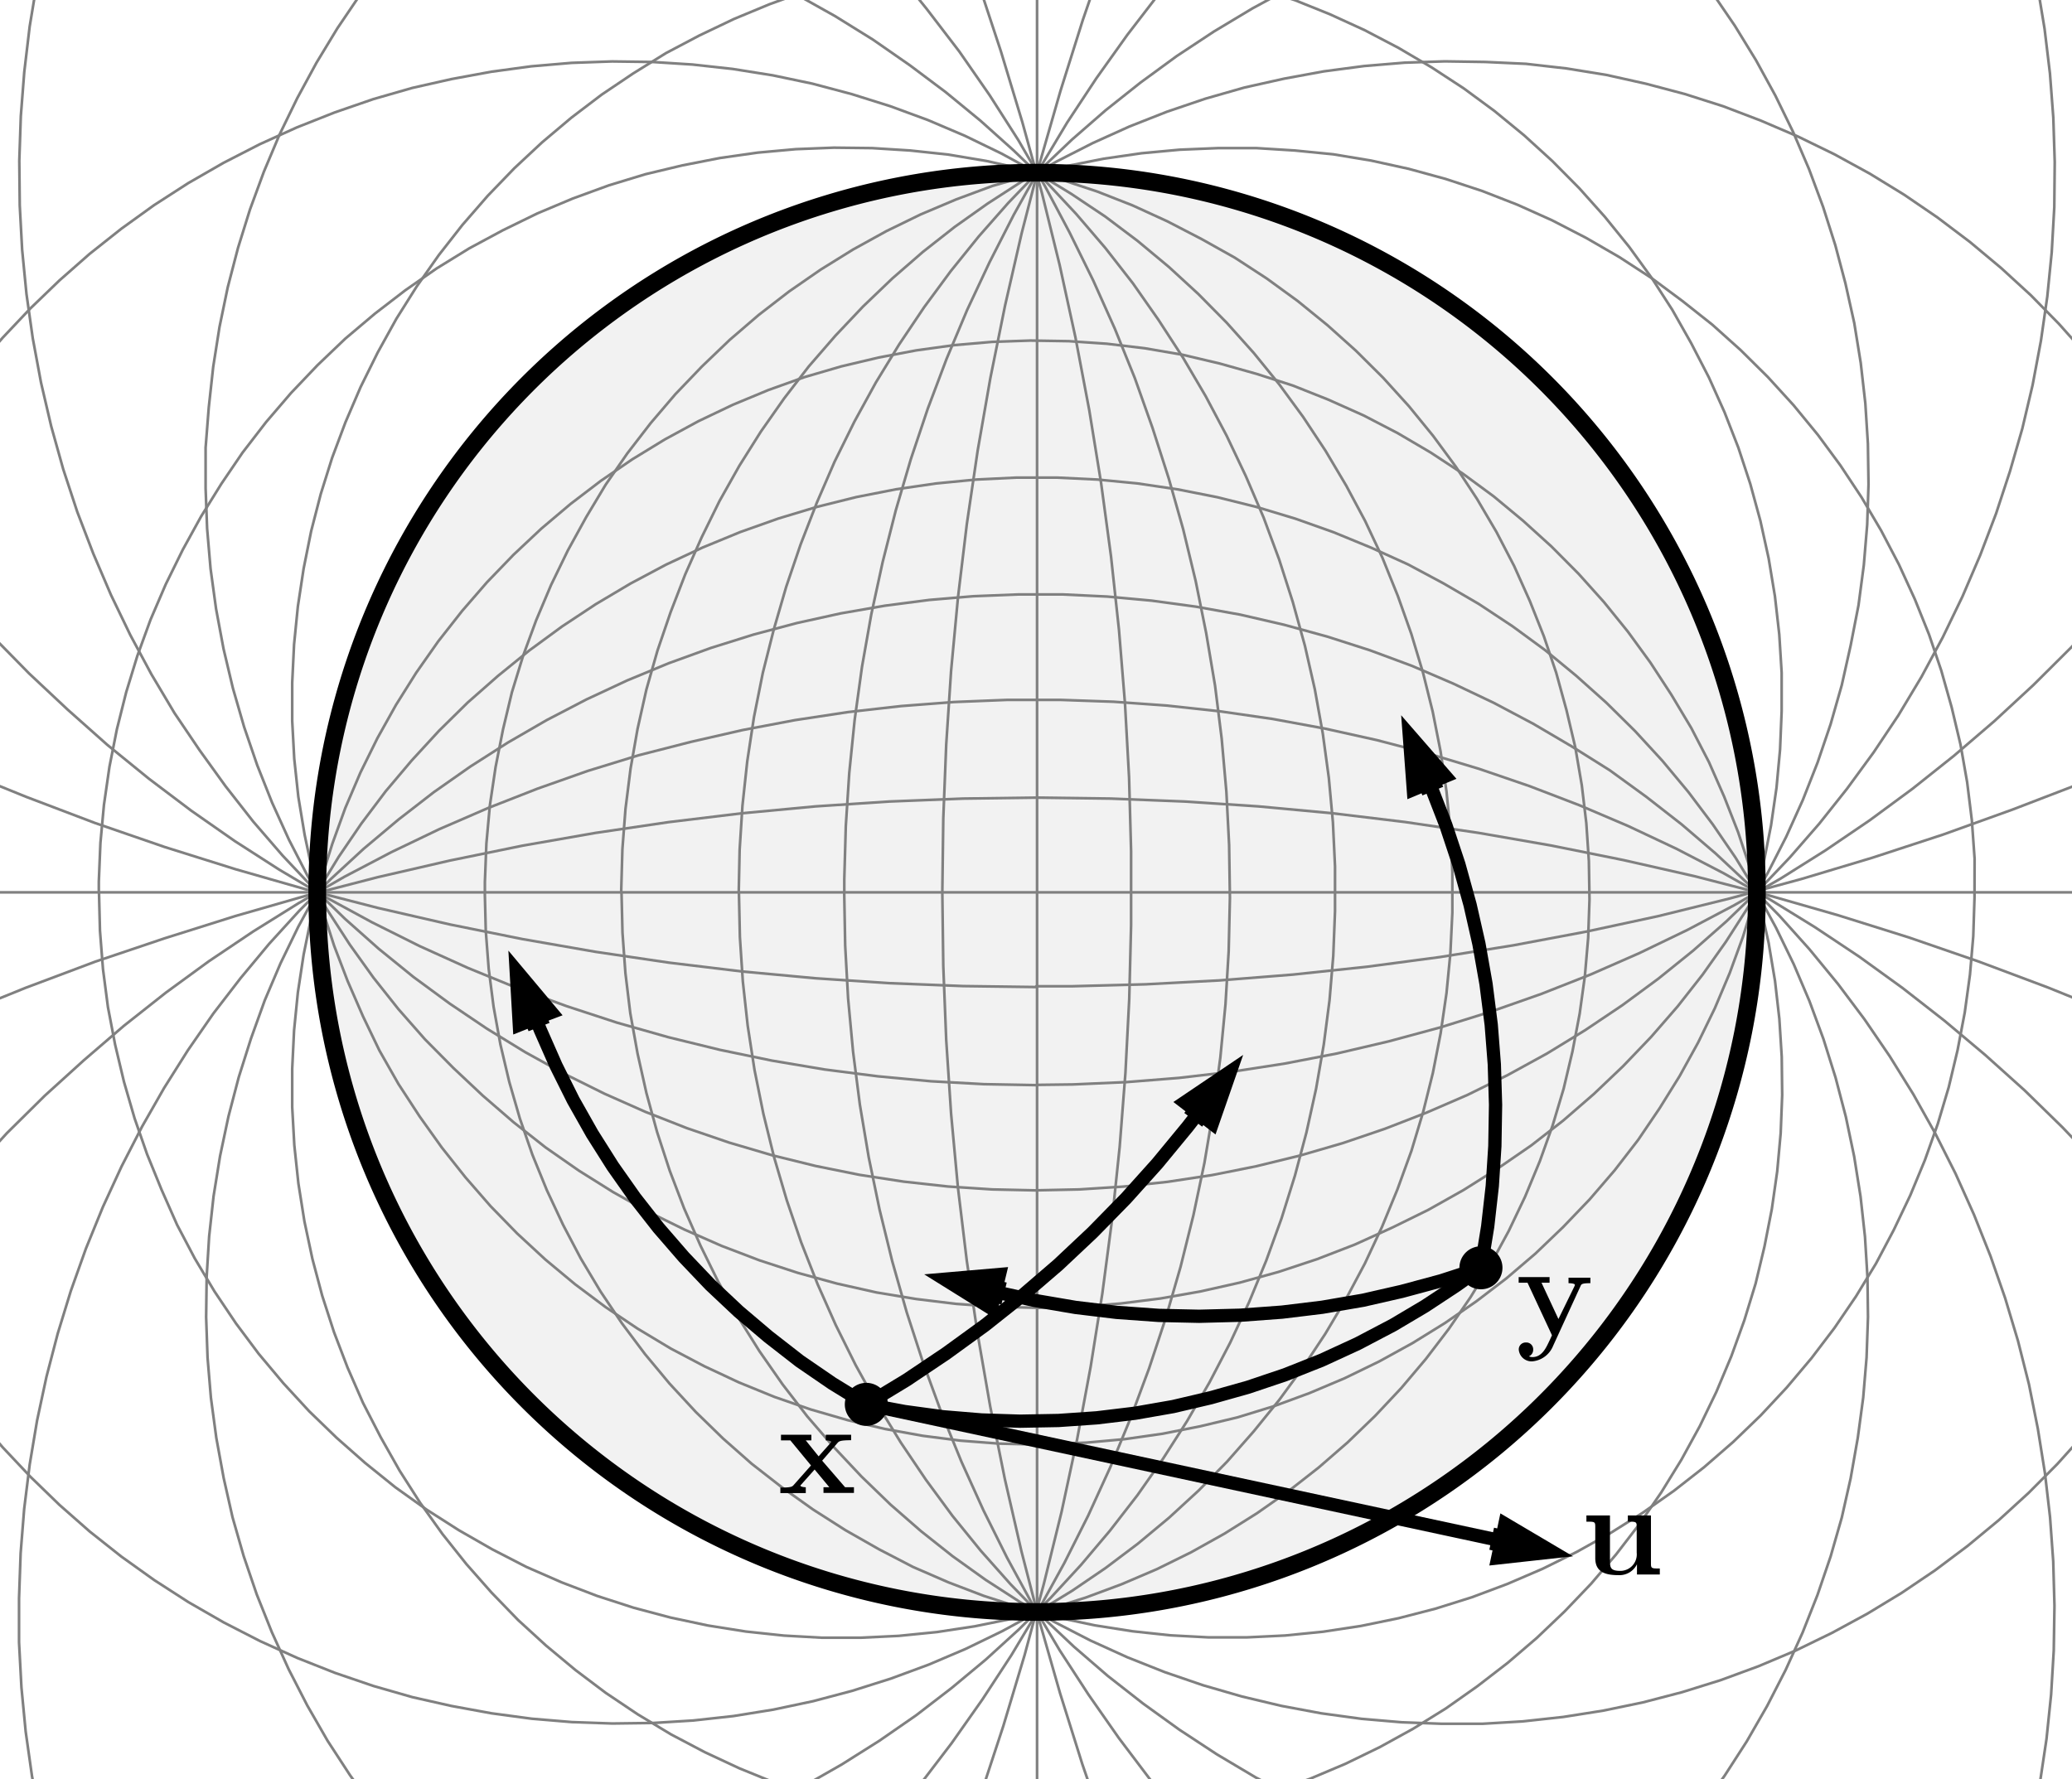<svg id="Layer_1" data-name="Layer 1" xmlns="http://www.w3.org/2000/svg" xmlns:xlink="http://www.w3.org/1999/xlink" viewBox="0 0 234 201"><defs><style>.cls-1,.cls-5,.cls-6,.cls-7{fill:none;}.cls-2{fill:#fff;}.cls-3{clip-path:url(#clip-path);}.cls-4{fill:#f2f2f2;stroke:#f2f2f2;}.cls-5{stroke:gray;stroke-width:0.3px;}.cls-5,.cls-7{stroke-linecap:round;stroke-linejoin:round;}.cls-6,.cls-7,.cls-8{stroke:#000;}.cls-6{stroke-width:2px;}.cls-7{stroke-width:1.5px;}</style><clipPath id="clip-path"><rect class="cls-1" x="-114.23" y="-130.55" width="462.7" height="462.7"/></clipPath></defs><title>Artboard 1</title><g id="figure_1" data-name="figure 1"><g id="patch_1" data-name="patch 1"><path class="cls-2" d="M-143.5,359h504V-145h-504Z"/></g><g id="axes_1" data-name="axes 1"><g id="patch_2" data-name="patch 2"><path class="cls-2" d="M-114.23,332.15h462.7v-462.7h-462.7Z"/></g><g id="patch_3" data-name="patch 3"><g class="cls-3"><path class="cls-4" d="M117.12,182.09a81.29,81.29,0,1,0-57.48-23.81A81.29,81.29,0,0,0,117.12,182.09Z"/></g></g><g id="line2d_1" data-name="line2d 1"><g class="cls-3"><path class="cls-5" d="M-8.89,360l6.77-4.76,6.73-5,6.52-5.13,6.51-5.41,6.25-5.48,6.16-5.7,6-5.89,5.87-6,5.68-6.17,5.46-6.25,5.34-6.46,5.18-6.61,5-6.72,4.84-6.91L78,270.55l4.44-7.12,4.25-7.25,4-7.31,3.84-7.41,3.65-7.53,3.46-7.65,3.23-7.69,3-7.8,2.83-7.88,2.61-7.94,2.4-8,2.18-8.07,2-8.13,1.75-8.16,1.53-8.21,1.32-8.27,1.09-8.27.87-8.31.65-8.34.43-8.35.21-8.34V96.16l-.23-8.36-.46-8.33-.68-8.33-.9-8.31-1.12-8.28-1.34-8.24-1.56-8.22-1.78-8.16-2-8.12-2.21-8-2.42-8-2.64-8L107.63-10l-3.06-7.8-3.25-7.68-3.47-7.63-3.66-7.5L90.35-48l-4-7.25-4.23-7.17-4.4-7-4.61-6.94-4.78-6.8-5-6.74-5.21-6.63L52.71-103l-5.5-6.27-5.72-6.18-5.74-5.89-6.07-5.9L23.49-133l-6.28-5.49-6.55-5.42L8-146H8"/></g></g><g id="line2d_2" data-name="line2d 2"><g class="cls-3"><path class="cls-5" d="M-144.5,230.4l4.66-6.82,4.85-6.71,5.17-6.76,5.27-6.53,5.36-6.28,5.6-6.22,5.8-6.12,6-6,6.11-5.79,6.22-5.58,6.44-5.47,6.47-5.21,6.61-5,6.83-4.92,6.86-4.68,7-4.49,7.15-4.34,7.25-4.14,7.39-4,7.45-3.74,7.54-3.54,7.63-3.34,7.72-3.13,7.85-2.95L18.57,106l8-2.52,8-2.3,8.08-2.09,8.15-1.88L59,95.53l8.23-1.44,8.27-1.22,8.29-1,8.31-.78,8.33-.55,8.34-.33,8.34-.11,8.34.11,8.34.33,8.32.55,8.31.77,8.28,1,8.26,1.22,8.22,1.43,8.18,1.65L191.47,99l8.06,2.08,8.06,2.31,8,2.51,7.88,2.72,7.84,2.94,7.7,3.12L246.6,118l7.53,3.53,7.44,3.73,7.37,3.95,7.24,4.12,7.13,4.32,7,4.47,6.85,4.66,6.81,4.9,6.59,5L317,161.9l6.43,5.45,6.21,5.55,6.1,5.76,6,5.94,5.79,6.09,5.59,6.19,5.35,6.25,3.08,3.76h0"/></g></g><g id="line2d_3" data-name="line2d 3"><g class="cls-3"><path class="cls-5" d="M-144.5,209.58l4.06,4.34,4.2,4.18,4.53,4.18,4.61,3.95,4.68,3.71,4.73,3.48,5,3.42,5.05,3.18,5.32,3.07,5.33,2.82,5.32,2.57,5.55,2.43,5.51,2.17,5.71,2,5.64,1.76,5.81,1.58,5.95,1.38,5.84,1.13,5.95.93,6,.71,6.1.49,5.93.25,6,0,6-.18,6-.4,5.92-.62,6-.86,6-1.07L14,259l5.89-1.52,5.75-1.71,5.73-1.94L37,251.62l5.48-2.32,5.5-2.58L53.39,244,58.61,241l5.15-3.16,5-3.36L73.73,231l4.76-3.7,4.58-3.84,4.45-4,4.29-4.18L96,210.87l4-4.52,3.82-4.65,3.66-4.8,3.47-4.93,3.27-5,3.08-5.14,2.9-5.27,2.7-5.37,2.49-5.45,2.29-5.54,2.09-5.62,1.89-5.72,1.67-5.77,1.45-5.83,1.24-5.89,1-5.93.8-6,.58-6,.36-6,.14-6-.09-6-.31-6-.53-6-.75-6-1-5.92-1.19-5.9-1.41-5.84L132,54.07l-1.84-5.73-2-5.63-2.25-5.56-2.45-5.47-2.66-5.4L118,21l-3-5.18-3.24-5.07-3.42-4.93L104.65,1l-3.77-4.67-4-4.54L92.8-12.62l-4.26-4.21L84.12-20.9l-4.56-3.89-4.74-3.75L70-32.08l-5-3.36L60-38.6l-5.23-3-5.28-2.78L44.07-47l-5.51-2.4L33-51.59l-5.64-2-5.8-1.8-5.81-1.56L9.79-58.29,3.91-59.42l-6-.91-6-.69-6.08-.47-5.91-.24-6.11,0-6.1.21-6.06.44-6,.66-5.92.87-5.81,1.07L-62-57.19l-5.78,1.52-5.87,1.77-5.69,2-5.5,2.12-5.54,2.37-5.31,2.51L-101-42.19l-5.33,3-5.06,3.11-5,3.36-5,3.61-4.69,3.67-4.62,3.9-4.55,4.13-4.22,4.13-4.12,4.34-.86.95h0"/></g></g><g id="line2d_4" data-name="line2d 4"><g class="cls-3"><path class="cls-5" d="M5.71,360l-4.06-4-4.06-4.25-4.06-4.57-3.82-4.65-3.59-4.71-3.53-5-3.29-5-3-5.06-2.94-5.33-2.68-5.32-2.55-5.56L-34.21,301l-2.13-5.73-1.87-5.67-1.69-5.84L-41.32,278l-1.24-5.89-1-6-.79-5.87-.58-5.95-.36-6-.14-6,.09-6.05.31-6,.54-6,.75-6,1-5.89,1.21-6,1.41-5.85,1.61-5.72,1.84-5.72,2.06-5.69,2.28-5.62,2.48-5.53,2.68-5.41,2.86-5.28,3.08-5.21,3.23-5,3.42-4.92,3.59-4.78,3.8-4.69,3.93-4.5L.78,128l4.29-4.24,4.41-4L14,115.87l4.72-3.73,4.86-3.55,5-3.36,5.1-3.18,5.2-3,5.32-2.79,5.4-2.59,5.51-2.39,5.59-2.19,5.66-2,5.75-1.77L78,83.81l5.86-1.34,5.9-1.12,6-.91,6-.68,6-.46,6-.24,6,0,6,.21,6,.43,6,.65,6,.87,5.9,1.09,5.86,1.3,5.8,1.52,5.75,1.73,5.69,1.95,5.63,2.16,5.51,2.35,5.45,2.57,5.32,2.76,5.21,2.95,5.11,3.15,5,3.33,4.88,3.53,4.75,3.71,4.59,3.86,4.45,4,4.28,4.18,4.14,4.35,4,4.5,3.8,4.63,3.65,4.8,3.48,4.95,3.29,5.07,3.09,5.17,2.87,5.23,2.69,5.36,2.5,5.48,2.29,5.57,2.08,5.63,1.86,5.67,1.68,5.82,1.44,5.81,1.24,5.92,1,5.85.79,5.92.57,6,.35,6,.13,6-.09,6-.31,6-.52,5.91L278,265l-1,6-1.19,5.87-1.38,5.73-1.63,5.82L271,294l-2.07,5.72-2.23,5.52-2.49,5.55-2.62,5.32-2.88,5.33-3,5.07-3.22,5-3.47,5-3.53,4.72L241.74,346l-4,4.59-4,4.27-4.21,4.18-1,.94h0"/></g></g><g id="line2d_5" data-name="line2d 5"><g class="cls-3"><path class="cls-5" d="M-79.13,100.8l.11,5.06.33,5,.55,5,.77,5,1,4.92,1.19,4.85,1.4,4.77,1.65,4.84,1.85,4.73,2,4.61L-66,154.1l2.48,4.49,2.65,4.33,2.81,4.17,3,4.12,3.19,3.93,3.31,3.74,3.53,3.65,3.64,3.44,3.84,3.33,3.92,3.11,4.1,3,4.27,2.81,4.3,2.57,4.44,2.4,4.57,2.21,4.68,2,4.78,1.81,4.86,1.6,4.92,1.38,5,1.15,5,.93,5,.71,5,.48,5.08.27,5,0,5.08-.18,5-.4,5-.62,5-.84,4.94-1.06,4.87-1.27,4.87-1.5,4.77-1.7,4.71-1.92,4.58-2.11,4.49-2.31,4.38-2.5,4.25-2.68,4.16-2.88,4-3.08,3.87-3.22,3.72-3.39,3.6-3.58,3.42-3.71,3.27-3.87,3.1-4,2.89-4.12,2.71-4.24,2.54-4.39,2.34-4.49,2.14-4.59L143,142.4l1.73-4.77,1.51-4.82,1.3-4.88,1.09-4.94.87-5,.65-5,.42-5,.2-5.06,0-5.06-.24-5-.46-5-.68-5-.9-5-1.12-4.92L146,68l-1.54-4.8-1.76-4.75-2-4.66-2.17-4.57-2.37-4.47-2.57-4.37-2.76-4.25L127.94,32l-3.12-4-3.29-3.84-3.44-3.68L114.48,17l-3.77-3.38-3.92-3.22-4-3L98.59,4.48l-4.3-2.67L89.86-.67,85.33-3,80.7-5,76-6.91,71.27-8.56,66.43-10l-4.91-1.24-5-1-5-.8-5-.58-5-.36-5-.14-5.06.08-5,.3-5,.52-5,.75-5,1L6.49-10.35,1.68-9-3.07-7.38-7.73-5.58l-4.68,2L-17-1.31l-4.44,2.42-4.3,2.6L-30,6.55l-4.09,3L-38,12.67-41.81,16l-3.63,3.47L-49,23.17l-3.3,3.77-3.17,4-3,4.14-2.79,4.19-2.63,4.35-2.45,4.51-2.2,4.5-2,4.63L-72.37,62-74,66.83l-1.37,4.78-1.16,4.86-1,4.93-.74,5-.52,5-.3,5-.08,4.36h0"/></g></g><g id="line2d_6" data-name="line2d 6"><g class="cls-3"><path class="cls-5" d="M117.12,297l-5.06-.11-5-.33-5-.55-5-.77-4.92-1-4.85-1.19-4.77-1.4-4.84-1.65-4.73-1.85-4.61-2-4.48-2.22-4.49-2.48L55,278.82,50.83,276l-4.12-3-3.93-3.19L39,266.46l-3.65-3.53-3.44-3.64-3.33-3.84-3.11-3.92-3-4.1-2.81-4.27-2.57-4.3-2.4-4.44-2.21-4.57-2-4.68-1.81-4.78-1.6-4.86-1.38-4.92-1.15-5-.93-5-.71-5-.48-5-.27-5.08,0-5,.18-5.08.4-5,.62-5,.84-5,1.06-4.94,1.27-4.87L8,145.82l1.7-4.77,1.92-4.71,2.11-4.58,2.31-4.49,2.5-4.38,2.68-4.25,2.88-4.16,3.08-4,3.22-3.87,3.39-3.72,3.58-3.6,3.71-3.42L45,92.58l4-3.1,4.12-2.89,4.24-2.71,4.39-2.54L66.25,79l4.59-2.14,4.68-1.94,4.77-1.73,4.82-1.51L90,70.38l4.94-1.09,5-.87,5-.65,5-.42,5.06-.2,5.06,0,5,.24,5,.46,5,.68,5,.9L145,70.57l4.89,1.34,4.8,1.54,4.75,1.76,4.66,2,4.57,2.17,4.47,2.37,4.37,2.57L181.78,87,185.91,90l4,3.12,3.84,3.29,3.68,3.44,3.54,3.61,3.38,3.77,3.22,3.92,3,4,2.84,4.16,2.67,4.3,2.48,4.43,2.29,4.54,2.08,4.63,1.87,4.69,1.65,4.74,1.45,4.83,1.24,4.91,1,5,.8,5,.58,5,.36,5,.14,5-.08,5.06-.3,5-.52,5-.75,5-1,5-1.17,4.86-1.38,4.81L225.3,221l-1.79,4.66-2,4.68-2.24,4.57-2.42,4.44-2.6,4.3-2.84,4.26-3,4.09-3.13,3.91-3.35,3.83-3.47,3.63-3.68,3.52-3.77,3.3-4,3.17-4.14,3-4.19,2.79-4.35,2.63-4.51,2.45-4.5,2.2-4.63,2L156,290.29l-4.86,1.62-4.78,1.37-4.86,1.16-4.93,1-5,.74-5,.52-5,.3-4.36.08h0"/></g></g><g id="line2d_7" data-name="line2d 7"><g class="cls-3"><path class="cls-5" d="M-23.68,100.8l.11,4.59.34,4.58.56,4.55.78,4.51,1,4.45,1.2,4.38,1.41,4.3,1.64,4.29,1.84,4.18,2,4.06,2.25,4,2.42,3.86,2.64,3.78L-2.69,160l3,3.5,3.12,3.31L6.72,170l3.41,3,3.57,2.83,3.72,2.66,3.86,2.49,4,2.3,4.09,2.1,4.19,1.9,4.27,1.69,4.34,1.48,4.39,1.26,4.43,1,4.53.83,4.53.61,4.53.38,4.57.16,4.6-.06,4.54-.28,4.54-.5,4.52-.73,4.48-.95L96.24,191l4.36-1.38,4.28-1.58,4.18-1.78,4.12-2,4-2.18,3.91-2.39,3.76-2.56,3.65-2.75,3.52-2.93,3.35-3.08,3.2-3.25,3-3.41,2.89-3.56,2.69-3.67,2.52-3.81,2.34-3.94,2.13-4,1.94-4.15,1.74-4.23L159.4,130l1.32-4.38,1.1-4.42.88-4.49.66-4.53.44-4.53.22-4.56V98.5l-.22-4.56-.44-4.53-.67-4.53-.89-4.49L160.71,76l-1.32-4.38-1.53-4.31L156.12,63l-1.95-4.15-2.14-4-2.34-3.94-2.52-3.81-2.69-3.67-2.89-3.56-3.05-3.41-3.21-3.25L132,30.15l-3.52-2.93-3.65-2.75L121,21.91l-3.91-2.39-4-2.18-4.12-2-4.18-1.78L100.55,12l-4.36-1.37L91.75,9.45l-4.48-.94-4.52-.72-4.54-.5L73.66,7l-4.53-.06-4.57.16L60,7.49,55.5,8.1,51,8.93l-4.43,1-4.39,1.26L37.8,12.7l-4.27,1.69-4.19,1.9-4.09,2.1-4,2.3-3.86,2.49L13.7,25.84l-3.57,2.83-3.41,3-3.3,3.18L.3,38.15l-3,3.5-2.79,3.61L-8.11,49l-2.42,3.86-2.25,4-2,4.06-1.84,4.18-1.64,4.29-1.41,4.3-1.2,4.38-1,4.45-.78,4.51-.56,4.55-.34,4.58-.11,4.59h0"/></g></g><g id="line2d_8" data-name="line2d 8"><g class="cls-3"><path class="cls-5" d="M117.12,241.6l-4.59-.11-4.58-.34-4.55-.56-4.51-.78-4.45-1-4.38-1.2-4.3-1.41-4.29-1.64-4.18-1.84-4.06-2-4-2.25L65.36,226l-3.78-2.64L58,220.61l-3.5-3-3.31-3.12L48,211.2l-3-3.41-2.83-3.57-2.66-3.72L37,196.65l-2.3-4-2.1-4.09-1.9-4.19L29,180.12l-1.48-4.34-1.26-4.39-1-4.43-.83-4.53-.61-4.53-.38-4.53-.16-4.57.06-4.6.28-4.54.5-4.54.73-4.52.95-4.48,1.16-4.43,1.38-4.36L29.9,113l1.78-4.18,2-4.12,2.18-4,2.39-3.91,2.56-3.76,2.75-3.65L46.5,85.9l3.08-3.35,3.25-3.2,3.41-3,3.56-2.89,3.67-2.69,3.81-2.52,3.94-2.34,4-2.13,4.15-1.94,4.23-1.74,4.31-1.53,4.38-1.32,4.42-1.1,4.49-.88,4.53-.66,4.53-.44,4.56-.22h4.56l4.56.22,4.53.44,4.53.67,4.49.89,4.42,1.1,4.38,1.32,4.31,1.53,4.23,1.74L159,63.75l4,2.14L167,68.22l3.81,2.52,3.67,2.69L178,76.33l3.41,3.05,3.25,3.21,3.08,3.35,2.93,3.52,2.75,3.65L196,96.88l2.39,3.91,2.18,4,2,4.12,1.78,4.18,1.58,4.28,1.37,4.36,1.16,4.43.94,4.48.72,4.52.5,4.54.28,4.55.06,4.53-.16,4.57-.38,4.53-.61,4.53L209,167l-1,4.43-1.26,4.39-1.48,4.34-1.69,4.27-1.9,4.19-2.1,4.09-2.3,4-2.49,3.86-2.66,3.72-2.83,3.57-3,3.41-3.18,3.3-3.31,3.12-3.5,3-3.61,2.79L168.88,226,165,228.46l-4,2.25-4.06,2-4.18,1.84-4.29,1.64-4.3,1.41-4.38,1.2-4.45,1-4.51.78-4.55.56-4.58.34-4.59.11h0"/></g></g><g id="line2d_9" data-name="line2d 9"><g class="cls-3"><path class="cls-5" d="M11.18,100.8l.11,4.34.34,4.33.56,4.3L13,118l1,4.2,1.2,4.13,1.41,4.05,1.63,4L20,138.36l2,3.8,2.23,3.73,2.41,3.59,2.57,3.44L32,156.25l2.91,3.16,3.1,3,3.22,2.84L44.64,168l3.54,2.53,3.63,2.32L55.56,175l3.88,2,4,1.75,4,1.53,4.11,1.33,4.17,1.11,4.23.9,4.28.68,4.31.46,4.32.24,4.33,0,4.32-.21,4.3-.43,4.27-.65,4.22-.86,4.16-1.08,4.14-1.3,4.06-1.51,4-1.71,3.87-1.91,3.76-2.1,3.68-2.31,3.55-2.49,3.41-2.67,3.26-2.83,3.11-3,2.95-3.14,2.78-3.29,2.61-3.42,2.43-3.55,2.25-3.68,2.06-3.79,1.86-3.9,1.66-4,1.45-4.05,1.24-4.14,1-4.22.81-4.25.59-4.27.37-4.29.15-4.34-.07-4.34-.29-4.29-.51-4.28-.73-4.26-1-4.23L175.75,76l-1.39-4.11-1.59-4L171,63.94l-2-3.85-2.2-3.74-2.38-3.62-2.57-3.49-2.74-3.36-2.91-3.21-3.08-3.06-3.2-2.87L146.55,34l-3.49-2.54-3.62-2.36L135.69,27l-3.86-2L127.9,23.2l-4-1.57-4.1-1.36-4.18-1.15-4.24-.94-4.29-.72L102.79,17l-4.3-.27-4.31-.05-4.31.17-4.3.39-4.27.61-4.23.83-4.18,1-4.11,1.25L64.7,22.42l-4,1.68L56.81,26,53,28.05l-3.7,2.28L45.76,32.8l-3.42,2.63L39,38.25l-3.14,3-3,3.15-2.81,3.28-2.66,3.45L25,54.65l-2.29,3.69-2.07,3.76L18.72,66,17,70l-1.49,4.09-1.26,4.11-1.05,4.18-.84,4.24-.62,4.29-.4,4.32-.18,4.34v1.24h0"/></g></g><g id="line2d_10" data-name="line2d 10"><g class="cls-3"><path class="cls-5" d="M117.12,206.74l-4.34-.11-4.33-.34-4.3-.56L99.9,205l-4.2-1-4.13-1.2-4.05-1.41-4-1.63-3.92-1.83-3.8-2L72,193.64l-3.59-2.41L65,188.66l-3.33-2.77L58.51,183l-3-3.1-2.84-3.22-2.69-3.38-2.53-3.54-2.32-3.63L43,162.36l-2-3.88-1.75-4-1.53-4-1.33-4.11-1.11-4.17-.9-4.23-.68-4.28-.46-4.31L33,125.06l0-4.33.21-4.32.43-4.3.65-4.27.86-4.22,1.08-4.16,1.3-4.14L39,91.26l1.71-4,1.91-3.87,2.1-3.76L47,76l2.49-3.55L52.2,69,55,65.77l3-3.11,3.14-2.95,3.29-2.78,3.42-2.61,3.55-2.43,3.68-2.25,3.79-2.06,3.9-1.86,4-1.66,4.05-1.45L95,41.39l4.22-1,4.25-.81,4.27-.59,4.29-.37,4.34-.15,4.34.07,4.29.29,4.28.51,4.26.73,4.23,1,4.16,1.17L146,43.55l4,1.59L154,46.93l3.85,2,3.74,2.2,3.62,2.38,3.49,2.57L172,58.82l3.21,2.91,3.06,3.08,2.87,3.2,2.71,3.35,2.54,3.49,2.36,3.62L191,82.23l2,3.86L194.72,90l1.57,4,1.36,4.1,1.15,4.18.94,4.24.72,4.29.49,4.28.27,4.3.05,4.31-.17,4.31-.39,4.3-.61,4.27-.83,4.23-1,4.18L197,149.13l-1.48,4.09-1.68,4-1.88,3.89-2.07,3.78-2.28,3.7-2.46,3.57-2.63,3.42-2.82,3.31-3,3.14-3.15,3-3.28,2.81-3.45,2.66L163.27,193l-3.69,2.29-3.76,2.07-3.89,1.89-4,1.69-4.09,1.49-4.11,1.26-4.18,1.05-4.24.84-4.29.62-4.32.4-4.34.18h-1.24"/></g></g><g id="line2d_11" data-name="line2d 11"><g class="cls-3"><path class="cls-5" d="M35.83,100.8l.11,4.24.33,4.23.55,4.2.77,4.17,1,4.12,1.2,4.07,1.41,4,1.62,3.92,1.82,3.83,2,3.73,2.21,3.62,2.39,3.5,2.57,3.37L56.56,155l2.91,3.08L62.53,161l3.21,2.76,3.35,2.59,3.48,2.41L76.19,171l3.72,2,3.82,1.84,3.91,1.64,4,1.43,4.06,1.22,4.12,1,4.16.8,4.2.58,4.22.36,4.24.14,4.24-.08,4.23-.31,4.21-.53,4.17-.74,4.13-1,4.07-1.17,4-1.39,3.93-1.59,3.84-1.79,3.74-2,3.63-2.18,3.51-2.37,3.39-2.55L171,161.7l3.1-2.89,2.95-3,2.78-3.2,2.61-3.34,2.44-3.47,2.25-3.59,2.06-3.7,1.87-3.81,1.66-3.9,1.46-4,1.25-4.05,1-4.11.82-4.16.6-4.2.38-4.22.16-4.24-.06-4.24-.28-4.23-.5-4.21-.72-4.18-.94-4.13-1.15-4.08-1.36-4-1.57-3.94-1.77-3.85-2-3.75-2.16-3.65L183.58,54,181,50.59l-2.7-3.26-2.87-3.12-3-3-3.18-2.8-3.32-2.63-3.45-2.46-3.58-2.27L155.22,29l-3.8-1.89-3.89-1.69-4-1.48-4-1.27-4.1-1.06-4.15-.85-4.19-.63-4.22-.41-4.23-.19-4.24,0-4.23.25-4.21.47-4.18.69-4.14.91L93.52,23l-4,1.34-3.95,1.54-3.86,1.75-3.77,1.95-3.66,2.14-3.54,2.33L67.3,36.57,64,39.25,60.89,42.1l-3,3-2.82,3.16-2.65,3.31L49.95,55l-2.3,3.56-2.11,3.68L43.64,66l-1.71,3.88-1.51,4-1.3,4L38,82l-.87,4.15-.65,4.19-.43,4.22-.21,4.23,0,2h0"/></g></g><g id="line2d_12" data-name="line2d 12"><g class="cls-3"><path class="cls-5" d="M117.12,182.09l-4.24-.11-4.23-.33-4.2-.55-4.17-.77-4.12-1-4.07-1.2-4-1.41-3.92-1.62-3.83-1.82-3.73-2L73,169.07l-3.5-2.39-3.37-2.57-3.23-2.74-3.08-2.91-2.93-3.07-2.76-3.21-2.59-3.35-2.41-3.48-2.23-3.61-2-3.72L43,134.2l-1.64-3.91-1.43-4-1.22-4.06-1-4.12L36.9,114l-.58-4.2L36,105.54l-.14-4.24.08-4.24.31-4.23.53-4.21.74-4.17,1-4.13,1.17-4.07,1.39-4,1.59-3.93,1.79-3.84,2-3.74,2.18-3.63,2.37-3.51L53.5,50.2,56.22,47l2.89-3.1,3-2.95,3.2-2.78,3.34-2.61,3.47-2.44,3.59-2.25,3.7-2.06,3.81-1.87,3.9-1.66,4-1.46,4.05-1.25,4.11-1,4.16-.82,4.2-.6,4.22-.38,4.24-.16,4.24.06,4.23.28,4.21.5,4.18.72,4.13.94,4.08,1.15,4,1.36,3.94,1.57L153,27.86l3.75,2L160.4,32l3.53,2.35,3.4,2.53,3.26,2.7,3.12,2.87,3,3,2.8,3.18L182.11,52l2.46,3.45L186.84,59l2.08,3.69,1.89,3.8,1.69,3.89,1.48,4,1.27,4,1.06,4.1.85,4.15.63,4.19.41,4.22.19,4.23,0,4.24-.25,4.23-.47,4.21-.69,4.18-.91,4.14-1.12,4.09-1.34,4L192,132.37l-1.75,3.86L188.33,140l-2.14,3.66-2.33,3.54-2.51,3.42-2.68,3.28L175.82,157l-3,3-3.16,2.82-3.31,2.65L162.9,168l-3.56,2.3-3.68,2.11-3.78,1.91L148,176l-4,1.51-4,1.3-4.1,1.09-4.15.87-4.19.65-4.22.43-4.23.21-2,0h0"/></g></g><g id="line2d_13" data-name="line2d 13"><g class="cls-3"><path class="cls-5" d="M54.75,100.8l.11,4.34.33,4.29.55,4.28.77,4.26,1,4.23,1.2,4.15,1.42,4.1,1.63,4,1.83,3.91,2,3.8,2.23,3.73,2.42,3.6,2.6,3.47,2.78,3.34,2.95,3.19,3.08,3,3.23,2.85L88.29,168l3.52,2.51,3.65,2.33L99.25,175,103.1,177l4,1.74,4,1.53,4.13,1.33,4.2,1.11,4.21.89,4.25.67,4.29.46,4.31.23h4.32l4.32-.21,4.3-.43,4.27-.65,4.23-.87,4.18-1.08,4.11-1.29,4-1.5,4-1.72,3.88-1.92,3.77-2.11,3.64-2.29,3.55-2.5,3.4-2.66,3.29-2.86,3.11-3,2.93-3.14,2.79-3.31,2.6-3.42,2.43-3.57,2.26-3.71,2-3.78,1.86-3.9,1.66-4,1.46-4.11,1.23-4.12,1-4.19.81-4.25.59-4.29.37-4.32.14-4.34L223,97l-.31-4.33-.53-4.3-.75-4.26-1-4.21-1.17-4.14-1.38-4.07-1.61-4-1.8-3.93-2-3.82-2.21-3.75-2.39-3.61-2.55-3.46-2.75-3.35-2.9-3.18-3.08-3.05-3.2-2.87L190,34,186.5,31.4l-3.61-2.35-3.75-2.17-3.87-2-3.92-1.76-4-1.56-4.1-1.35-4.17-1.14-4.23-.93-4.28-.71L146.23,17l-4.33-.27-4.34,0-4.33.18-4.31.4-4.28.62-4.23.84-4.18,1.05L112.09,21,108,22.52l-4,1.69-3.88,1.89-3.77,2.08-3.66,2.27-3.57,2.47-3.43,2.65-3.28,2.82-3.13,3-3,3.13-2.8,3.28-2.63,3.41-2.45,3.54L66.21,58.4l-2.08,3.78-1.89,3.89-1.69,4-1.47,4-1.27,4.14-1,4.18-.84,4.25L55.32,91l-.39,4.29-.17,4.34v1.22h0"/></g></g><g id="line2d_14" data-name="line2d 14"><g class="cls-3"><path class="cls-5" d="M117.12,163.18l-4.34-.11-4.29-.33-4.28-.55-4.26-.77-4.23-1-4.15-1.2-4.1-1.42-4-1.63-3.91-1.83-3.8-2L72,150.08l-3.6-2.42-3.47-2.6-3.34-2.78-3.19-2.95-3-3.08L52.57,133l-2.68-3.38-2.51-3.52L45,122.45l-2.15-3.78L41,114.82l-1.74-4-1.53-4-1.33-4.13-1.11-4.2-.89-4.21L33.69,90l-.46-4.29L33,81.44V77.12l.21-4.32.43-4.3.65-4.27L35.14,60l1.08-4.18,1.29-4.11,1.5-4,1.72-4,1.92-3.88L44.77,36l2.29-3.64,2.5-3.55,2.66-3.4,2.86-3.29,3-3.11,3.14-2.93,3.31-2.79,3.42-2.6L71.5,8.3,75.21,6,79,4l3.9-1.86,4-1.66L91-1l4.12-1.23,4.19-1L103.58-4l4.29-.59L112.2-5l4.34-.14,4.34.08,4.33.31,4.3.53,4.26.75,4.21,1,4.14,1.17L146.19,0l4,1.61,3.93,1.8,3.82,2,3.75,2.21L165.33,10l3.46,2.55,3.35,2.75,3.18,2.9,3.05,3.08,2.87,3.21L184,27.9l2.55,3.52L188.86,35,191,38.78l2,3.87,1.76,3.92,1.56,4,1.35,4.1,1.14,4.17.93,4.23.71,4.28.49,4.31.27,4.33,0,4.34-.18,4.33-.4,4.31-.62,4.28-.84,4.23-1.05,4.18-1.28,4.16-1.49,4.08-1.69,4-1.89,3.88-2.08,3.77-2.27,3.65L185,128.77l-2.65,3.43-2.82,3.28-3,3.13-3.13,3-3.28,2.8L166.73,147l-3.54,2.45-3.67,2.27-3.78,2.08-3.89,1.89-4,1.69-4,1.47-4.14,1.27-4.18,1-4.25.84-4.27.61-4.29.39-4.34.17h-1.22"/></g></g><g id="line2d_15" data-name="line2d 15"><g class="cls-3"><path class="cls-5" d="M70.19,100.8l.11,4.56.33,4.56.55,4.53L72,119l1,4.46,1.21,4.42,1.42,4.35,1.63,4.27,1.84,4.19,2,4.07,2.24,4,2.42,3.86,2.62,3.76,2.79,3.62,3,3.47,3.11,3.31,3.29,3.18,3.44,3,3.57,2.83,3.73,2.67,3.84,2.48,3.93,2.28,4.06,2.09,4.18,1.9,4.23,1.68,4.32,1.48,4.39,1.27,4.46,1.06,4.5.84,4.53.62,4.54.39,4.54.17,4.59,0,4.55-.27,4.57-.5,4.5-.71,4.48-.93,4.45-1.16,4.33-1.35,4.27-1.57,4.2-1.77,4.11-2,4-2.17,3.89-2.36,3.76-2.54,3.68-2.76,3.53-2.92,3.36-3.07,3.25-3.27,3.06-3.4,2.87-3.51,2.72-3.69,2.51-3.77,2.35-3.93,2.17-4.07,1.94-4.11,1.75-4.23,1.55-4.34,1.32-4.34,1.11-4.41.9-4.48.68-4.53.46-4.57.23-4.59v-4.6l-.21-4.59-.44-4.57L256.58,85l-.88-4.48-1.09-4.42-1.3-4.34-1.53-4.35L250,63.18l-1.92-4.12L246,55,243.64,51l-2.5-3.79-2.71-3.7L235.57,40l-3.05-3.42-3.17-3.23L226,30.28l-3.52-2.94-3.68-2.78L215.05,22l-3.88-2.38-4-2.19-4.1-2-4.2-1.8L194.6,12l-4.33-1.38-4.38-1.16-4.49-1-4.5-.73-4.57-.52L167.76,7l-4.6-.07-4.55.15-4.56.38-4.54.6L145,8.89l-4.47,1-4.41,1.26-4.33,1.47-4.24,1.67-4.14,1.87-4.08,2.08-3.95,2.27L111.53,23l-3.71,2.63-3.59,2.82-3.45,3-3.31,3.17-3.13,3.31-3,3.46L88.56,45l-2.63,3.75-2.43,3.86-2.25,4-2,4.07-1.86,4.19-1.65,4.27L74.25,73.5,73,77.89l-1,4.46-.79,4.49-.57,4.53-.35,4.56-.13,4.56v.31h0"/></g></g><g id="line2d_16" data-name="line2d 16"><g class="cls-3"><path class="cls-5" d="M117.12,147.73l-4.56-.11-4.56-.33-4.53-.55L99,146l-4.46-1-4.42-1.21-4.35-1.42-4.27-1.63-4.19-1.84-4.07-2-4-2.24-3.86-2.42-3.76-2.62L58,126.77l-3.47-3-3.31-3.11L48,117.41,45,114l-2.83-3.57-2.67-3.73L37,102.84l-2.28-3.93-2.09-4.06-1.9-4.18-1.68-4.23-1.48-4.32-1.27-4.39-1.06-4.46-.84-4.5-.62-4.53-.39-4.54-.17-4.54,0-4.59L23.58,46l.5-4.57.71-4.5.93-4.48L26.88,28l1.35-4.33,1.57-4.27,1.77-4.2,2-4.11,2.17-4,2.36-3.89L40.62-.52l2.76-3.68L46.3-7.74l3.07-3.36,3.27-3.25L56-17.41l3.51-2.87L63.25-23,67-25.51,71-27.85,75-30,79.14-32l4.23-1.75,4.34-1.55L92-36.58l4.41-1.11,4.48-.9,4.53-.68,4.57-.46,4.59-.23h4.6l4.59.21,4.57.44,4.53.66,4.48.88,4.42,1.09,4.34,1.3,4.35,1.53,4.24,1.73,4.12,1.92L162.95-28l3.94,2.33,3.79,2.5,3.7,2.71,3.53,2.86,3.42,3.05,3.23,3.17,3.09,3.35,2.94,3.52,2.78,3.68,2.56,3.75,2.38,3.88,2.19,4,2,4.1,1.8,4.2,1.59,4.27,1.38,4.33L208.41,32l1,4.49.73,4.5.52,4.57.29,4.56.07,4.6-.15,4.55-.38,4.56-.6,4.54L209,72.92l-1,4.47-1.26,4.41-1.47,4.33-1.67,4.24-1.87,4.14-2.08,4.08-2.27,3.95-2.47,3.85-2.63,3.71-2.82,3.59-3,3.45-3.17,3.31L180,123.58l-3.46,3-3.61,2.81L169.14,132l-3.86,2.43-4,2.25-4.07,2L153,140.59l-4.27,1.65-4.35,1.44L140,144.89l-4.46,1-4.49.79-4.53.57-4.56.35-4.56.13h-.31"/></g></g><g id="line2d_17" data-name="line2d 17"><g class="cls-3"><path class="cls-5" d="M83.45,100.8l.11,5.06.33,5,.55,5,.77,5,1,4.95,1.21,4.91,1.43,4.85,1.63,4.77,1.85,4.71,2.05,4.62,2.25,4.53,2.45,4.43,2.65,4.32,2.84,4.21,3,4.08,3.19,3.93,3.36,3.78,3.5,3.61,3.67,3.46,3.82,3.3,4,3.13,4.08,2.94,4.23,2.78,4.37,2.6,4.43,2.38,4.52,2.18,4.67,2,4.73,1.79,4.84,1.59,4.85,1.36,4.92,1.15,5,.93,5,.71,5,.49,5,.27,5.07.05,5-.17,5-.39,5.06-.62,5-.83,4.93-1,4.89-1.27,4.83-1.48,4.76-1.69,4.67-1.9,4.57-2.09L253,202l4.43-2.52,4.29-2.69,4.12-2.85,4.07-3.08,3.88-3.22,3.79-3.44,3.59-3.56,3.47-3.76,3.25-3.85,3.11-4,2.88-4.09,2.72-4.26,2.56-4.42,2.31-4.42,2.13-4.55,1.94-4.68,1.75-4.79,1.54-4.89,1.29-4.82,1.08-4.89.87-4.95.65-5,.44-5,.21-5.05V98.1l-.23-5-.45-5L312,83l-.89-4.95L310,73.2l-1.3-4.81-1.56-4.89-1.76-4.78-2-4.67-2.14-4.54L299,45.09l-2.57-4.41-2.73-4.24-2.89-4.08-3.12-4L284.4,24.5l-3.48-3.75-3.59-3.54-3.8-3.43-3.88-3.21L265.57,7.5l-4.13-2.84L257.16,2,252.72-.52l-4.45-2.26-4.57-2.08L239-6.74l-4.76-1.68-4.83-1.47-4.89-1.26-4.92-1L214.69-13l-5.06-.61-5-.38-5-.16-5.06.06-5.09.29-5,.5-5,.72-5,.94-4.91,1.16L164.7-9.1l-4.83,1.6-4.72,1.8-4.66,2-4.57,2.22L141.46.94l-4.35,2.61L132.9,6.33l-4.1,3-3.94,3.13-3.8,3.31-3.68,3.5-3.51,3.65-3.33,3.78-3.17,3.93-3,4.07-2.82,4.2L98.92,43.2l-2.43,4.43-2.24,4.53-2,4.62-1.83,4.71-1.63,4.79-1.41,4.85L86.15,76l-1,5-.76,5-.54,5-.32,5-.1,4.73h0"/></g></g><g id="line2d_18" data-name="line2d 18"><g class="cls-3"><path class="cls-5" d="M117.12,134.47l-5.06-.11-5-.33-5-.55-5-.77-4.95-1-4.91-1.21-4.85-1.43-4.77-1.63-4.71-1.85-4.62-2.05-4.53-2.25-4.43-2.45-4.32-2.65-4.21-2.84-4.08-3-3.93-3.19-3.78-3.36-3.61-3.5-3.46-3.67-3.3-3.82-3.13-4-2.94-4.08L19.7,80.54l-2.6-4.37-2.38-4.43-2.18-4.52-2-4.67L8.73,57.83,7.14,53,5.78,48.14,4.63,43.21l-.93-5-.71-5-.49-5-.27-5-.05-5.07.17-5,.39-5L3.35,3l.83-5,1-4.93L6.5-11.76,8-16.59l1.69-4.76L11.57-26l2.09-4.57L15.93-35l2.52-4.43,2.69-4.29L24-47.88l3.08-4.07,3.22-3.88,3.44-3.79,3.56-3.59,3.76-3.47,3.85-3.25,4-3.11L53-75.92l4.26-2.72L61.7-81.2l4.42-2.31,4.55-2.13,4.68-1.94,4.79-1.75L85-90.88l4.82-1.29,4.89-1.08,4.95-.87,5-.65,5-.44,5.05-.21h5.06l5,.23,5,.45,5,.67,4.95.89,4.88,1.1,4.81,1.3,4.89,1.56,4.78,1.76,4.67,2,4.54,2.14L172.83-81l4.41,2.57,4.24,2.73,4.08,2.89,4,3.12,3.84,3.26L197.17-63l3.54,3.59,3.43,3.8,3.21,3.88,3.07,4.07,2.84,4.13,2.68,4.29,2.51,4.44,2.26,4.45,2.08,4.57,1.88,4.67,1.68,4.76,1.47,4.83,1.26,4.89,1,4.92.82,4.95.61,5.06.38,5,.16,5L232,23.41l-.29,5.09-.5,5-.72,5-.94,5-1.16,4.91L227,53.22,225.43,58l-1.8,4.72-2,4.66L219.4,72,217,76.46l-2.61,4.35L211.59,85l-3,4.1-3.13,3.94-3.31,3.8-3.5,3.68L195,104.05l-3.78,3.33-3.93,3.17-4.07,3-4.2,2.82L174.72,119l-4.43,2.43-4.53,2.24-4.62,2-4.71,1.83-4.79,1.63-4.85,1.41-4.91,1.2-5,1-5,.76-5,.54-5,.32-4.73.1h0"/></g></g><g id="line2d_19" data-name="line2d 19"><g class="cls-3"><path class="cls-5" d="M95.34,100.8l.11,6,.33,6,.56,6,.77,6,1,5.94,1.22,5.89,1.43,5.83,1.64,5.78,1.86,5.72,2.06,5.63,2.27,5.55,2.47,5.46,2.68,5.38,2.88,5.29,3.06,5.16,3.25,5,3.43,4.91,3.61,4.78,3.81,4.68,4,4.5,4.11,4.35,4.3,4.22,4.46,4.07,4.6,3.89,4.71,3.7,4.87,3.54,5,3.36,5.1,3.16,5.17,2.95,5.32,2.78,5.45,2.59,5.55,2.39,5.63,2.18,5.68,2,5.7,1.74,5.84,1.55L225,260l5.91,1.11,6,.89,6.06.67,5.91.44,5.93.22h5.92l6.11-.22,6.07-.45,6-.67,5.92-.88,5.82-1.09,5.93-1.34,5.79-1.53,5.63-1.71,5.7-2,5.5-2.12,5.54-2.38,5.31-2.51,5.33-2.76,5.33-3,5.06-3.12,5-3.37,5-3.62,4.69-3.67,1-.83m0-250.61L357-28.06l-4.73-3.5-5-3.44-5.05-3.19-5.32-3.09-5.33-2.83-5.32-2.58-5.55-2.45-5.51-2.19-5.71-2-5.65-1.78L298-56.74l-6-1.4-5.85-1.15-6-.94-6-.72-5.89-.49-5.94-.27-6-.06-6,.16-6,.38-5.94.6-5.88.82-6,1.06-5.88,1.26L215-56l-5.78,1.7L203.5-52.4l-5.58,2.1L192.4-48,187-45.48l-5.31,2.7-5.28,2.93-5.11,3.09-5,3.29L161.34-30l-4.75,3.65-4.65,3.85-4.52,4-4.36,4.19L138.9-9.95l-4,4.48L131-.85l-3.68,4.78-3.5,4.91-3.3,5L117.43,19l-2.94,5.26-2.74,5.37L109.23,35l-2.33,5.54-2.12,5.62-1.91,5.69-1.7,5.78L99.68,63.5,98.4,69.39l-1.05,5.93-.83,6-.61,6-.39,6-.17,6v1.53h0"/></g></g><g id="line2d_20" data-name="line2d 20"><g class="cls-3"><path class="cls-5" d="M117.12,122.58l-6-.11-6-.33-6-.56-6-.77-5.94-1-5.89-1.22-5.83-1.43-5.78-1.64L64,113.66l-5.63-2.06-5.55-2.27-5.46-2.47L42,104.18,36.7,101.3l-5.16-3.06L26.5,95l-4.91-3.43-4.78-3.61-4.68-3.81-4.5-4L3.28,76.07l-4.22-4.3L-5,67.31l-3.89-4.6L-12.6,58l-3.54-4.87-3.36-5L-22.66,43l-2.95-5.17-2.78-5.32L-31,27.09l-2.39-5.55-2.18-5.63-2-5.68-1.74-5.7L-40.78-1.3-42.1-7.11-43.2-13l-.89-6-.67-6.06L-45.21-31l-.22-5.93v-5.92l.22-6.11.45-6.07.67-6,.88-5.92,1.09-5.82,1.34-5.93,1.53-5.79,1.71-5.63,2-5.7,2.12-5.5,2.38-5.54,2.51-5.31,2.76-5.33,3-5.33,3.12-5.06,3.37-5,3.62-5L-9-142.57-6.14-146m246.52,0,3.66,4.41,3.62,4.7,3.57,5,3.32,5,3.07,5.06,3,5.33,2.71,5.33,2.58,5.56L268.2-100l2.16,5.74,1.9,5.68L274-82.77,275.43-77l1.26,5.9,1.06,6,.81,5.88.6,6,.38,6,.16,6.06-.07,6.07-.3,6.06-.52,6-.74,6-1,5.91L276-5.3,274.55.58,273,6.33l-1.82,5.75-2.05,5.71-2.22,5.52-2.42,5.45-2.67,5.45-2.85,5.31-3,5.16-3.23,5.08-3.42,5-3.59,4.82-3.75,4.66L238,68.74l-4.1,4.4-4.25,4.23-4.42,4.09-4.57,3.92L216,89.09l-4.83,3.56-5,3.4-5.07,3.19-5.22,3-5.3,2.8-5.43,2.62-5.49,2.41-5.58,2.2-5.69,2-5.74,1.79-5.8,1.57L151,119l-5.89,1.14-5.94.92-6,.7-6,.48-6,.26-4.05.05h0"/></g></g><g id="line2d_21" data-name="line2d 21"><g class="cls-3"><path class="cls-5" d="M106.42,100.8l.11,8.34.33,8.34.55,8.32.77,8.31,1,8.28,1.22,8.27,1.43,8.22,1.65,8.19,1.87,8.14,2.08,8.07,2.29,8,2.51,8,2.72,7.89,2.94,7.84L131,222.7l3.33,7.62,3.53,7.53,3.73,7.44,3.95,7.38,4.13,7.24,4.32,7.14,4.48,7,4.66,6.85,4.91,6.82,5,6.6,5.19,6.46,5.46,6.43,5.56,6.21,5.77,6.11,5.95,6,6.09,5.8,6.2,5.59,6.26,5.35,6.5,5.27,6.74,5.16,6.68,4.84,3.64,2.53M226.25-146l-6.46,5.22-6.27,5.35-6.22,5.59-6.11,5.8-6,6-5.78,6.11-5.57,6.22-5.47,6.44-5.2,6.47-5,6.6-4.92,6.82-4.67,6.86-4.48,7-4.33,7.14-4.13,7.25-4,7.38-3.74,7.45-3.53,7.53-3.33,7.63-3.13,7.71L125-5.61l-2.72,7.89-2.52,8-2.3,8-2.08,8.07-1.87,8.15-1.66,8.19-1.44,8.23-1.22,8.27-1,8.29-.78,8.31-.55,8.32-.33,8.34-.11,8.34v0h0"/></g></g><g id="line2d_22" data-name="line2d 22"><g class="cls-3"><path class="cls-5" d="M117.12,111.5l-8.34-.11-8.34-.33-8.32-.55-8.31-.77-8.28-1-8.27-1.22L59,106.08l-8.19-1.65-8.14-1.87-8.07-2.08-8-2.29-8-2.51-7.89-2.72L2.92,90l-7.71-3.13-7.62-3.33L-19.93,80l-7.44-3.73-7.38-3.95L-42,68.22l-7.14-4.32-7-4.48-6.85-4.66-6.82-4.91-6.6-5-6.46-5.19-6.43-5.46-6.21-5.56-6.11-5.77-6-5.95-5.8-6.09-5.59-6.2-5.35-6.26-5.27-6.5-5.16-6.74-4.84-6.68-4.7-6.85-.26-.38m506,23.51-5.4,6.51-5.48,6.26-5.7,6.17-5.89,6-6,5.88-6.17,5.68-6.26,5.46-6.46,5.35-6.61,5.18-6.72,5L294,57,287,61.57,279.92,66l-7.26,4.27-7.32,4-7.42,3.85-7.54,3.66-7.58,3.43-7.71,3.24-7.81,3-7.83,2.82-8,2.62-8,2.4-8.09,2.2-8.1,2-8.18,1.76-8.2,1.54-8.25,1.32-8.29,1.1-8.32.88-8.32.66-8.34.44-8.34.22-4,0h0"/></g></g><g id="line2d_23" data-name="line2d 23"><g class="cls-3"><path class="cls-5" d="M-114.23,100.8h462.7"/></g></g><g id="line2d_24" data-name="line2d 24"><g class="cls-3"><path class="cls-5" d="M117.12,332.15v-462.7"/></g></g><g id="patch_4" data-name="patch 4"><g class="cls-3"><path class="cls-6" d="M117.12,182.09a81.29,81.29,0,1,0-57.48-23.81A81.29,81.29,0,0,0,117.12,182.09Z"/></g></g><g id="line2d_25" data-name="line2d 25"><g class="cls-3"><path class="cls-7" d="M97.84,158.64l4.55-2.76,4.47-3,4.38-3.18,4.27-3.39,4-3.44,3.88-3.65,3.78-3.86,3.52-3.92,3.43-4.16,1.09-1.4h0"/></g></g><g id="line2d_26" data-name="line2d 26"><g class="cls-3"><path class="cls-7" d="M97.84,158.64,94,156.28l-3.69-2.53L86.78,151l-3.36-2.85-3.19-3-3-3.15-2.85-3.29-2.68-3.42-2.5-3.55-2.32-3.67-2.14-3.79-1.95-3.91-1.76-4-.44-1.09h0"/></g></g><g id="line2d_27" data-name="line2d 27"><g class="cls-3"><path class="cls-7" d="M97.84,158.64,169.31,174h0"/></g></g><g id="line2d_28" data-name="line2d 28"><g class="cls-3"><path class="cls-7" d="M167.25,143.22l.76-4.67.52-4.58.29-4.49.08-4.68-.14-4.57-.35-4.47-.59-4.63-.8-4.52-1-4.41-1.26-4.55-1.47-4.43-1.67-4.31-.1-.24h0"/></g></g><g id="line2d_29" data-name="line2d 29"><g class="cls-3"><path class="cls-7" d="M167.25,143.22l-4.5,1.46-4.45,1.2-4.38,1-4.6.79-4.53.55-4.73.35-4.64.12-4.56-.1-4.74-.34-4.65-.56-4.57-.78-4.24-.92h0"/></g></g><g id="line2d_30" data-name="line2d 30"><g class="cls-3"><path class="cls-7" d="M97.84,158.64l4.32.81,4.34.59,4.35.36,4.35.14,4.34-.08,4.33-.3,4.32-.52,4.29-.75,4.26-1,4.22-1.19,4.18-1.41,4.13-1.64,4.06-1.87,4-2.1,3.59-2.13,3.52-2.32,2.82-2h0"/></g></g><g id="text_15" data-name="text 15"><path id="CMBX12-120" d="M92.85,165l1.73-2c.17-.19.3-.31,1.54-.31v-.62H94.75c-.43,0-1.08,0-1.49,0v.64c.28,0,.6.07.6.18a.52.52,0,0,1-.11.16l-1.3,1.46L91,162.71h.63v-.64c-.34,0-1.36,0-1.76,0s-1.26,0-1.67,0v.64h1.06l2.33,2.83-1.94,2.19c-.18.21-.28.31-1.52.31v.62h1.39c.43,0,1.06,0,1.48,0V168c-.28,0-.6-.07-.6-.18s0,0,.11-.15L92,166l1.66,2H93v.64c.36,0,1.36,0,1.78,0s1.24,0,1.66,0V168h-1Z"/></g><g id="text_16" data-name="text 16"><path id="CMBX12-121" d="M178.5,145.27c.09-.21.15-.32,1.11-.32v-.62h-2.47v.62s.72,0,.72.19a.76.76,0,0,1-.06.18L176,149l-1.91-4.1H175v-.64c-.36,0-1.38,0-1.79,0s-1.31,0-1.7,0v.64h1l2.76,5.93c-.07.18-.28.61-.36.78-.32.67-.79,1.69-1.84,1.69a.85.85,0,0,1-.4-.09.8.8,0,0,0,.48-.76.77.77,0,0,0-.81-.8.78.78,0,0,0-.82.81,1.45,1.45,0,0,0,1.55,1.32,2.81,2.81,0,0,0,2.33-1.75Z"/></g><g id="text_17" data-name="text 17"><path id="CMBX12-117" d="M183.84,171.19v.7c.93,0,1,0,1,.58v2.93a1.86,1.86,0,0,1-1.84,2.05c-1.12,0-1.18-.37-1.18-1.18v-5.08h-2.66v.7c.93,0,1,0,1,.58V176c0,1.5,1,1.93,2.6,1.93a2.2,2.2,0,0,0,2.11-1.23h0v1.16h2.58v-.68c-.93,0-1,0-1-.58v-5.41Z"/></g><g id="patch_10" data-name="patch 10"><g class="cls-3"><path class="cls-8" d="M97.84,160.57a1.93,1.93,0,1,0-1.36-.56A1.93,1.93,0,0,0,97.84,160.57Z"/></g></g><g id="patch_11" data-name="patch 11"><g class="cls-3"><path class="cls-8" d="M167.25,145.14a1.93,1.93,0,1,0-1.36-.56A1.93,1.93,0,0,0,167.25,145.14Z"/></g></g><g id="patch_12" data-name="patch 12"><g class="cls-3"><path class="cls-8" d="M139.43,120.42l-2.4,6.91-1.22-.94-.14.18-1.22-.94.14-.18-1.22-.94Z"/></g></g><g id="patch_13" data-name="patch 13"><g class="cls-3"><path class="cls-8" d="M58,108.86l4.7,5.61L61.3,115l.11.27-1.44.57-.11-.27-1.44.57Z"/></g></g><g id="patch_14" data-name="patch 14"><g class="cls-3"><path class="cls-8" d="M176.1,175.47l-7.27.8.32-1.51-.36-.08.32-1.51.36.08.32-1.51Z"/></g></g><g id="patch_15" data-name="patch 15"><g class="cls-3"><path class="cls-8" d="M158.85,82.26l4.8,5.52-1.42.59.1.24-1.42.59-.1-.24-1.42.59Z"/></g></g><g id="patch_16" data-name="patch 16"><g class="cls-3"><path class="cls-8" d="M105.91,144.32l7.29-.63-.36,1.5.25.06-.36,1.5-.25-.06-.36,1.5Z"/></g></g></g></g></svg>